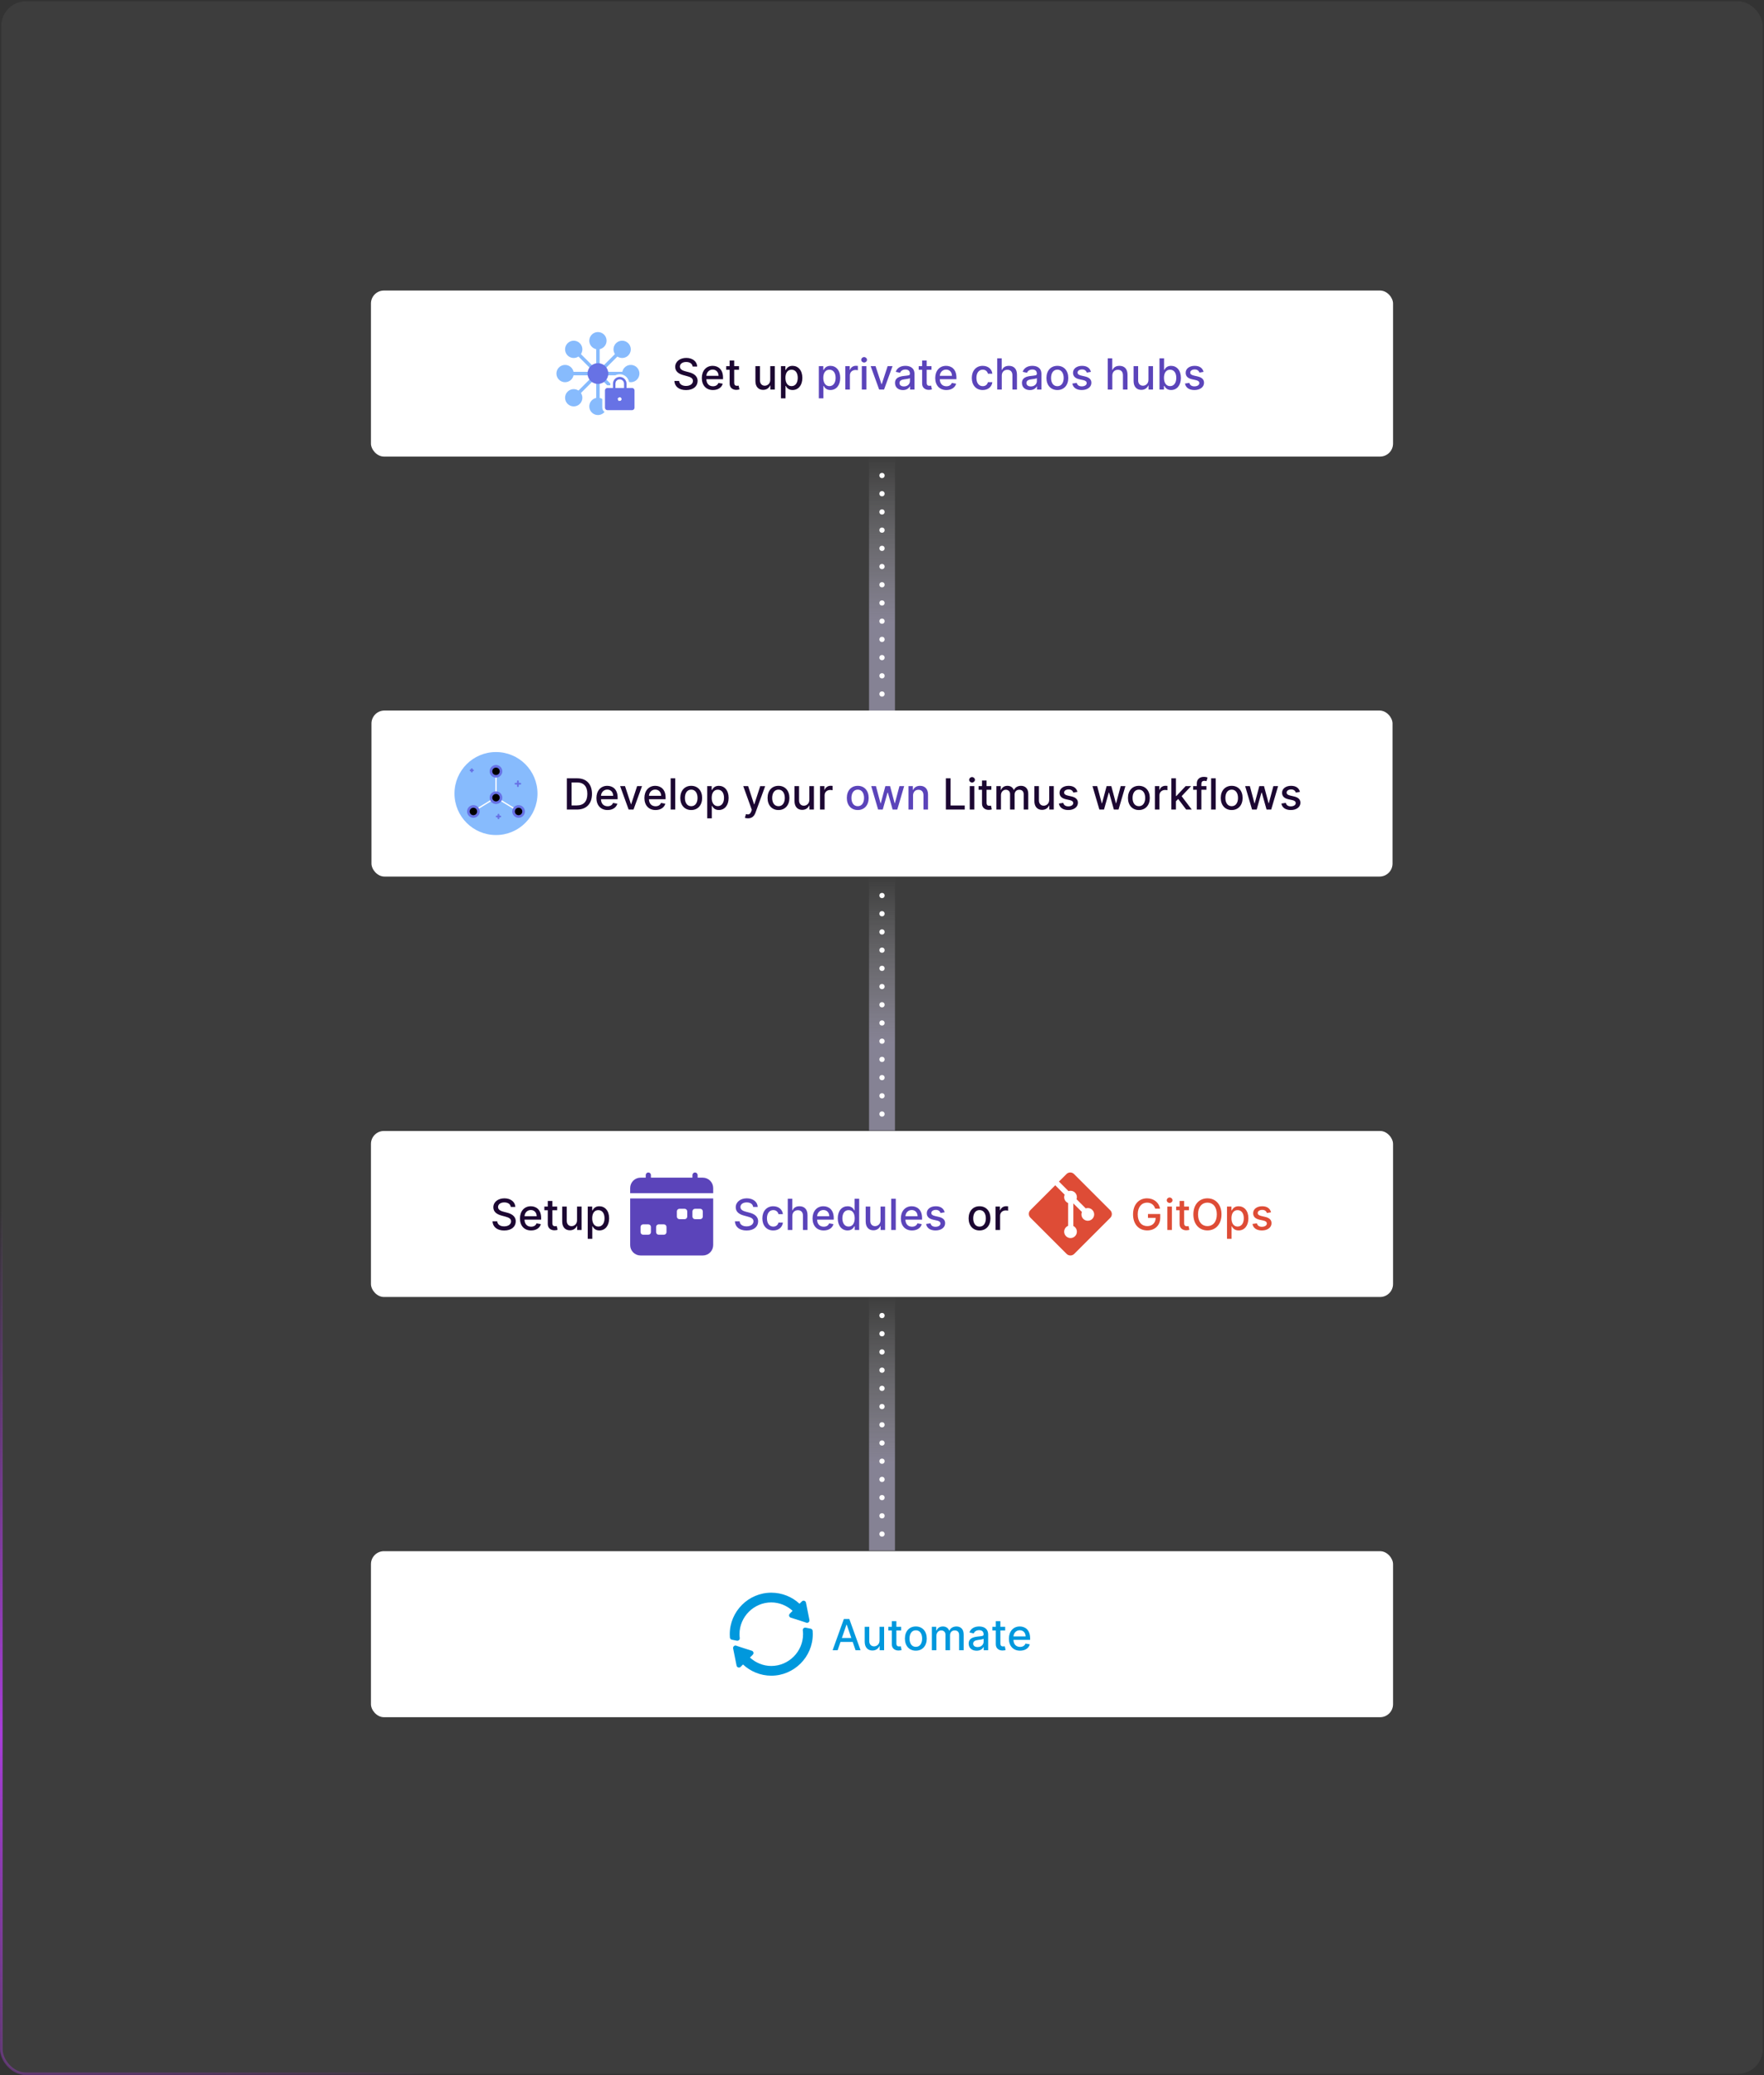 <svg width="680" height="800" viewBox="0 0 680 800" fill="none" xmlns="http://www.w3.org/2000/svg">
<rect x="0" y="0" width="680" height="800" fill="#333333" stroke="none"/>
<rect x="0.5" y="0.5" width="679" height="799" rx="9.5" fill="white" fill-opacity="0.05" stroke="url(#paint0_radial)"/>
<path d="M345 597.771L345 499.849L335 499.849L335 597.771L345 597.771Z" fill="url(#paint1_linear)" fill-opacity="0.5"/>
<circle cx="340" cy="507.164" r="1.01" fill="white"/>
<circle cx="340" cy="514.184" r="1.01" fill="white"/>
<circle cx="340" cy="521.204" r="1.01" fill="white"/>
<circle cx="340" cy="528.223" r="1.01" fill="white"/>
<circle cx="340" cy="535.243" r="1.01" fill="white"/>
<circle cx="340" cy="542.263" r="1.01" fill="white"/>
<circle cx="340" cy="549.282" r="1.01" fill="white"/>
<circle cx="340" cy="556.302" r="1.01" fill="white"/>
<circle cx="340" cy="563.322" r="1.01" fill="white"/>
<circle cx="340" cy="570.341" r="1.01" fill="white"/>
<circle cx="340" cy="577.361" r="1.01" fill="white"/>
<circle cx="340" cy="584.381" r="1.01" fill="white"/>
<circle cx="340" cy="591.401" r="1.01" fill="white"/>
<rect x="143" y="598.012" width="394" height="64" rx="5" fill="white"/>
<g clip-path="url(#clip0)">
<path d="M285.16 631.488C285.098 630.973 285.066 630.462 285.066 630.012C285.066 623.3 290.604 617.762 297.316 617.762C300.447 617.762 303.379 619.025 305.535 620.993L304.454 622.094C304.21 622.337 304.116 622.693 304.21 623.031C304.323 623.35 304.585 623.594 304.922 623.668C305.111 623.706 311.311 625.704 310.916 625.625C311.418 625.792 312.161 625.256 312.022 624.519C311.984 624.33 310.612 617.443 310.691 617.837C310.616 617.5 310.372 617.219 310.035 617.125C309.716 617.031 309.36 617.125 309.116 617.368L308.198 618.268C305.366 615.625 301.479 614.012 297.316 614.012C288.522 614.012 281.316 621.219 281.316 630.012V630.05C281.316 630.578 281.34 630.987 281.368 631.299C281.406 631.713 281.711 632.052 282.119 632.134L284.045 632.519C284.672 632.645 285.235 632.119 285.16 631.488Z" fill="#0098DD"/>
<path d="M312.52 627.889L310.588 627.495C309.96 627.367 309.393 627.894 309.47 628.528C309.537 629.075 309.567 629.607 309.567 630.012C309.567 636.725 304.029 642.262 297.317 642.262C294.186 642.262 291.254 641 289.098 639.012L290.179 637.931C290.423 637.687 290.517 637.331 290.423 636.993C290.31 636.675 290.048 636.431 289.71 636.356C289.522 636.318 283.322 634.32 283.717 634.4C283.398 634.344 283.079 634.437 282.873 634.662C282.648 634.868 282.554 635.206 282.61 635.506C282.648 635.695 284.021 642.519 283.942 642.125C284.017 642.462 284.261 642.743 284.598 642.837C284.989 642.935 285.316 642.816 285.517 642.593L286.417 641.693C289.248 644.337 293.136 646.012 297.317 646.012C306.11 646.012 313.317 638.806 313.317 630.012V629.956C313.317 629.54 313.302 629.132 313.267 628.727C313.231 628.313 312.927 627.972 312.52 627.889Z" fill="#0098DD"/>
</g>
<path d="M322.898 636.184L324.003 632.998H328.706L329.805 636.184H331.733L327.401 624.145H325.302L320.97 636.184H322.898ZM324.532 631.469L326.307 626.331H326.401L328.177 631.469H324.532ZM339.05 632.439C339.056 633.973 337.916 634.702 336.928 634.702C335.841 634.702 335.088 633.915 335.088 632.686V627.154H333.331V632.898C333.331 635.137 334.559 636.301 336.293 636.301C337.651 636.301 338.574 635.584 338.992 634.62H339.086V636.184H340.814V627.154H339.05V632.439ZM347.39 627.154H345.539V624.991H343.781V627.154H342.458V628.565H343.781V633.897C343.775 635.537 345.027 636.331 346.414 636.301C346.973 636.295 347.349 636.189 347.555 636.113L347.237 634.661C347.12 634.685 346.902 634.738 346.62 634.738C346.05 634.738 345.539 634.549 345.539 633.532V628.565H347.39V627.154ZM353.041 636.366C355.586 636.366 357.25 634.502 357.25 631.71C357.25 628.9 355.586 627.037 353.041 627.037C350.496 627.037 348.832 628.9 348.832 631.71C348.832 634.502 350.496 636.366 353.041 636.366ZM353.047 634.89C351.383 634.89 350.607 633.438 350.607 631.704C350.607 629.976 351.383 628.506 353.047 628.506C354.699 628.506 355.475 629.976 355.475 631.704C355.475 633.438 354.699 634.89 353.047 634.89ZM359.212 636.184H360.969V630.617C360.969 629.4 361.822 628.553 362.821 628.553C363.797 628.553 364.473 629.2 364.473 630.182V636.184H366.225V630.429C366.225 629.341 366.889 628.553 368.035 628.553C368.964 628.553 369.728 629.071 369.728 630.293V636.184H371.486V630.129C371.486 628.066 370.334 627.037 368.699 627.037C367.4 627.037 366.425 627.66 365.99 628.624H365.895C365.502 627.636 364.673 627.037 363.468 627.037C362.274 627.037 361.387 627.631 361.011 628.624H360.899V627.154H359.212V636.184ZM376.469 636.383C377.962 636.383 378.803 635.625 379.138 634.949H379.209V636.184H380.925V630.188C380.925 627.56 378.856 627.037 377.422 627.037C375.787 627.037 374.282 627.695 373.695 629.341L375.346 629.717C375.605 629.077 376.263 628.459 377.445 628.459C378.58 628.459 379.162 629.053 379.162 630.076V630.117C379.162 630.758 378.503 630.746 376.881 630.934C375.17 631.134 373.418 631.581 373.418 633.632C373.418 635.408 374.753 636.383 376.469 636.383ZM376.851 634.973C375.858 634.973 375.141 634.526 375.141 633.656C375.141 632.715 375.975 632.38 376.992 632.245C377.563 632.169 378.915 632.016 379.167 631.763V632.927C379.167 633.997 378.315 634.973 376.851 634.973ZM387.481 627.154H385.629V624.991H383.872V627.154H382.549V628.565H383.872V633.897C383.866 635.537 385.118 636.331 386.505 636.301C387.064 636.295 387.44 636.189 387.646 636.113L387.328 634.661C387.211 634.685 386.993 634.738 386.711 634.738C386.141 634.738 385.629 634.549 385.629 633.532V628.565H387.481V627.154ZM393.22 636.366C395.189 636.366 396.582 635.396 396.982 633.926L395.318 633.626C395.001 634.479 394.237 634.914 393.237 634.914C391.732 634.914 390.721 633.938 390.674 632.198H397.094V631.575C397.094 628.312 395.142 627.037 393.096 627.037C390.58 627.037 388.923 628.953 388.923 631.728C388.923 634.532 390.557 636.366 393.22 636.366ZM390.68 630.881C390.751 629.6 391.68 628.489 393.108 628.489C394.472 628.489 395.365 629.5 395.371 630.881H390.68Z" fill="#0098DD"/>
<rect x="143.197" y="273.927" width="393.607" height="64" rx="5" fill="white"/>
<path d="M207.197 305.927C207.197 314.763 200.033 321.927 191.197 321.927C182.36 321.927 175.197 314.763 175.197 305.927C175.197 297.09 182.36 289.927 191.197 289.927C200.033 289.927 207.197 297.09 207.197 305.927Z" fill="#87BBFD"/>
<path d="M181.86 296.522V297.458V296.522ZM181.86 296.522V297.458V296.522ZM182.328 296.99H181.392H182.328ZM192.153 314.068V315.471V314.068ZM192.855 314.77H191.451H192.855ZM199.64 301.201V303.072V301.201ZM200.576 302.137H198.704H200.576Z" fill="black"/>
<path fill-rule="evenodd" clip-rule="evenodd" d="M181.86 296.188C182.044 296.188 182.193 296.338 182.193 296.522V296.656H182.328C182.512 296.656 182.661 296.806 182.661 296.99C182.661 297.174 182.512 297.323 182.328 297.323H182.193V297.458C182.193 297.642 182.044 297.791 181.86 297.791C181.676 297.791 181.526 297.642 181.526 297.458V297.323H181.392C181.208 297.323 181.059 297.174 181.059 296.99C181.059 296.806 181.208 296.656 181.392 296.656H181.526V296.522C181.526 296.338 181.676 296.188 181.86 296.188ZM199.64 300.867C199.824 300.867 199.973 301.017 199.973 301.201V301.803H200.576C200.76 301.803 200.909 301.952 200.909 302.137C200.909 302.321 200.76 302.47 200.576 302.47H199.973V303.072C199.973 303.256 199.824 303.406 199.64 303.406C199.456 303.406 199.306 303.256 199.306 303.072V302.47H198.704C198.52 302.47 198.371 302.321 198.371 302.137C198.371 301.952 198.52 301.803 198.704 301.803H199.306V301.201C199.306 301.017 199.456 300.867 199.64 300.867ZM192.154 313.734C192.338 313.734 192.487 313.884 192.487 314.068V314.436H192.855C193.039 314.436 193.188 314.586 193.188 314.77C193.188 314.954 193.039 315.103 192.855 315.103H192.487V315.471C192.487 315.655 192.338 315.805 192.154 315.805C191.969 315.805 191.82 315.655 191.82 315.471V315.103H191.451C191.267 315.103 191.118 314.954 191.118 314.77C191.118 314.586 191.267 314.436 191.451 314.436H191.82V314.068C191.82 313.884 191.969 313.734 192.154 313.734Z" fill="#6772E5"/>
<path d="M198.259 311.756L192.841 308.448L198.259 311.756Z" fill="black"/>
<path fill-rule="evenodd" clip-rule="evenodd" d="M191.196 298.968C191.334 298.968 191.446 299.08 191.446 299.218V305.506C191.446 305.644 191.334 305.756 191.196 305.756C191.058 305.756 190.946 305.644 190.946 305.506V299.218C190.946 299.08 191.058 298.968 191.196 298.968ZM189.765 308.317C189.837 308.435 189.799 308.589 189.682 308.661L184.264 311.97C184.146 312.042 183.992 312.004 183.92 311.887C183.848 311.769 183.885 311.615 184.003 311.543L189.421 308.234C189.539 308.162 189.693 308.199 189.765 308.317ZM192.627 308.317C192.699 308.199 192.853 308.162 192.971 308.234L198.389 311.543C198.507 311.615 198.544 311.769 198.472 311.887C198.4 312.004 198.246 312.042 198.128 311.97L192.71 308.661C192.593 308.589 192.555 308.435 192.627 308.317Z" fill="white"/>
<path d="M191.195 309.449C191.708 309.449 192.2 309.246 192.563 308.883C192.926 308.52 193.13 308.028 193.13 307.514C193.13 307.001 192.926 306.509 192.563 306.146C192.2 305.783 191.708 305.579 191.195 305.579C190.682 305.579 190.189 305.783 189.827 306.146C189.464 306.509 189.26 307.001 189.26 307.514C189.26 308.028 189.464 308.52 189.827 308.883C190.189 309.246 190.682 309.449 191.195 309.449ZM199.902 314.771C200.415 314.771 200.908 314.567 201.27 314.204C201.633 313.841 201.837 313.349 201.837 312.836C201.837 312.322 201.633 311.83 201.27 311.467C200.908 311.104 200.415 310.901 199.902 310.901C199.389 310.901 198.897 311.104 198.534 311.467C198.171 311.83 197.967 312.322 197.967 312.836C197.967 313.349 198.171 313.841 198.534 314.204C198.897 314.567 199.389 314.771 199.902 314.771ZM182.487 314.771C183.001 314.771 183.493 314.567 183.856 314.204C184.219 313.841 184.422 313.349 184.422 312.836C184.422 312.322 184.219 311.83 183.856 311.467C183.493 311.104 183.001 310.901 182.487 310.901C181.974 310.901 181.482 311.104 181.119 311.467C180.756 311.83 180.552 312.322 180.552 312.836C180.552 313.349 180.756 313.841 181.119 314.204C181.482 314.567 181.974 314.771 182.487 314.771ZM191.195 299.291C191.708 299.291 192.2 299.087 192.563 298.724C192.926 298.361 193.13 297.869 193.13 297.356C193.13 296.843 192.926 296.351 192.563 295.988C192.2 295.625 191.708 295.421 191.195 295.421C190.682 295.421 190.189 295.625 189.827 295.988C189.464 296.351 189.26 296.843 189.26 297.356C189.26 297.869 189.464 298.361 189.827 298.724C190.189 299.087 190.682 299.291 191.195 299.291Z" fill="black"/>
<path fill-rule="evenodd" clip-rule="evenodd" d="M189.474 295.635C189.93 295.178 190.55 294.921 191.196 294.921C191.841 294.921 192.461 295.178 192.917 295.635C193.374 296.091 193.631 296.711 193.631 297.356C193.631 298.002 193.374 298.621 192.917 299.078C192.461 299.535 191.841 299.791 191.196 299.791C190.55 299.791 189.93 299.535 189.474 299.078C189.017 298.621 188.761 298.002 188.761 297.356C188.761 296.711 189.017 296.091 189.474 295.635ZM191.196 295.921C190.815 295.921 190.45 296.073 190.181 296.342C189.912 296.611 189.761 296.976 189.761 297.356C189.761 297.737 189.912 298.102 190.181 298.371C190.45 298.64 190.815 298.791 191.196 298.791C191.576 298.791 191.941 298.64 192.21 298.371C192.479 298.102 192.631 297.737 192.631 297.356C192.631 296.976 192.479 296.611 192.21 296.342C191.941 296.073 191.576 295.921 191.196 295.921ZM189.474 305.793C189.93 305.337 190.55 305.08 191.196 305.08C191.841 305.08 192.461 305.337 192.917 305.793C193.374 306.25 193.631 306.869 193.631 307.515C193.631 308.161 193.374 308.78 192.917 309.237C192.461 309.693 191.841 309.95 191.196 309.95C190.55 309.95 189.93 309.693 189.474 309.237C189.017 308.78 188.761 308.161 188.761 307.515C188.761 306.869 189.017 306.25 189.474 305.793ZM191.196 306.08C190.815 306.08 190.45 306.231 190.181 306.5C189.912 306.769 189.761 307.134 189.761 307.515C189.761 307.896 189.912 308.26 190.181 308.53C190.45 308.799 190.815 308.95 191.196 308.95C191.576 308.95 191.941 308.799 192.21 308.53C192.479 308.26 192.631 307.896 192.631 307.515C192.631 307.134 192.479 306.769 192.21 306.5C191.941 306.231 191.576 306.08 191.196 306.08ZM180.766 311.114C181.223 310.658 181.842 310.401 182.488 310.401C183.134 310.401 183.753 310.658 184.21 311.114C184.667 311.571 184.923 312.19 184.923 312.836C184.923 313.482 184.667 314.101 184.21 314.558C183.753 315.015 183.134 315.271 182.488 315.271C181.842 315.271 181.223 315.015 180.766 314.558C180.31 314.101 180.053 313.482 180.053 312.836C180.053 312.19 180.31 311.571 180.766 311.114ZM182.488 311.401C182.108 311.401 181.743 311.552 181.474 311.821C181.204 312.091 181.053 312.456 181.053 312.836C181.053 313.217 181.204 313.582 181.474 313.851C181.743 314.12 182.108 314.271 182.488 314.271C182.869 314.271 183.234 314.12 183.503 313.851C183.772 313.582 183.923 313.217 183.923 312.836C183.923 312.456 183.772 312.091 183.503 311.821C183.234 311.552 182.869 311.401 182.488 311.401ZM198.181 311.114C198.638 310.658 199.257 310.401 199.903 310.401C200.549 310.401 201.168 310.658 201.625 311.114C202.081 311.571 202.338 312.19 202.338 312.836C202.338 313.482 202.081 314.101 201.625 314.558C201.168 315.015 200.549 315.271 199.903 315.271C199.257 315.271 198.638 315.015 198.181 314.558C197.724 314.101 197.468 313.482 197.468 312.836C197.468 312.19 197.724 311.571 198.181 311.114ZM199.903 311.401C199.522 311.401 199.157 311.552 198.888 311.821C198.619 312.091 198.468 312.456 198.468 312.836C198.468 313.217 198.619 313.582 198.888 313.851C199.157 314.12 199.522 314.271 199.903 314.271C200.283 314.271 200.648 314.12 200.918 313.851C201.187 313.582 201.338 313.217 201.338 312.836C201.338 312.456 201.187 312.091 200.918 311.821C200.648 311.552 200.283 311.401 199.903 311.401Z" fill="#6772E5"/>
<path d="M222.414 312.098C226.082 312.098 228.204 309.823 228.204 306.061C228.204 302.316 226.082 300.059 222.538 300.059H218.517V312.098H222.414ZM220.333 310.511V301.646H222.426C225.06 301.646 226.417 303.222 226.417 306.061C226.417 308.912 225.06 310.511 222.314 310.511H220.333ZM234.214 312.28C236.183 312.28 237.576 311.31 237.976 309.841L236.312 309.541C235.995 310.393 235.231 310.828 234.231 310.828C232.726 310.828 231.715 309.853 231.668 308.113H238.088V307.489C238.088 304.227 236.136 302.951 234.09 302.951C231.574 302.951 229.917 304.868 229.917 307.642C229.917 310.446 231.551 312.28 234.214 312.28ZM231.674 306.796C231.745 305.514 232.674 304.403 234.102 304.403C235.466 304.403 236.359 305.414 236.365 306.796H231.674ZM247.487 303.069H245.6L243.319 310.017H243.225L240.939 303.069H239.052L242.332 312.098H244.213L247.487 303.069ZM252.707 312.28C254.676 312.28 256.07 311.31 256.469 309.841L254.806 309.541C254.488 310.393 253.724 310.828 252.725 310.828C251.22 310.828 250.209 309.853 250.162 308.113H256.581V307.489C256.581 304.227 254.629 302.951 252.584 302.951C250.068 302.951 248.41 304.868 248.41 307.642C248.41 310.446 250.044 312.28 252.707 312.28ZM250.168 306.796C250.238 305.514 251.167 304.403 252.595 304.403C253.959 304.403 254.853 305.414 254.859 306.796H250.168ZM260.289 300.059H258.531V312.098H260.289V300.059ZM266.457 312.28C269.002 312.28 270.666 310.417 270.666 307.625C270.666 304.815 269.002 302.951 266.457 302.951C263.911 302.951 262.248 304.815 262.248 307.625C262.248 310.417 263.911 312.28 266.457 312.28ZM266.463 310.805C264.799 310.805 264.023 309.353 264.023 307.619C264.023 305.891 264.799 304.421 266.463 304.421C268.114 304.421 268.89 305.891 268.89 307.619C268.89 309.353 268.114 310.805 266.463 310.805ZM272.627 315.484H274.385V310.693H274.491C274.808 311.269 275.455 312.274 277.101 312.274C279.288 312.274 280.875 310.523 280.875 307.601C280.875 304.674 279.264 302.951 277.083 302.951C275.408 302.951 274.802 303.974 274.491 304.533H274.344V303.069H272.627V315.484ZM274.35 307.584C274.35 305.697 275.173 304.444 276.707 304.444C278.3 304.444 279.1 305.791 279.1 307.584C279.1 309.394 278.277 310.776 276.707 310.776C275.196 310.776 274.35 309.482 274.35 307.584ZM288.336 315.484C289.788 315.484 290.705 314.726 291.228 313.303L294.961 303.087L293.062 303.069L290.776 310.076H290.681L288.395 303.069H286.514L289.817 312.216L289.6 312.815C289.153 314.015 288.524 314.114 287.56 313.85L287.137 315.29C287.348 315.384 287.807 315.484 288.336 315.484ZM300.097 312.28C302.643 312.28 304.306 310.417 304.306 307.625C304.306 304.815 302.643 302.951 300.097 302.951C297.552 302.951 295.888 304.815 295.888 307.625C295.888 310.417 297.552 312.28 300.097 312.28ZM300.103 310.805C298.44 310.805 297.664 309.353 297.664 307.619C297.664 305.891 298.44 304.421 300.103 304.421C301.755 304.421 302.531 305.891 302.531 307.619C302.531 309.353 301.755 310.805 300.103 310.805ZM311.988 308.354C311.994 309.888 310.853 310.617 309.866 310.617C308.778 310.617 308.026 309.829 308.026 308.601V303.069H306.268V308.812C306.268 311.052 307.497 312.216 309.231 312.216C310.589 312.216 311.512 311.499 311.929 310.534H312.023V312.098H313.751V303.069H311.988V308.354ZM316.113 312.098H317.871V306.584C317.871 305.403 318.782 304.55 320.028 304.55C320.392 304.55 320.804 304.615 320.945 304.656V302.975C320.769 302.951 320.422 302.934 320.198 302.934C319.14 302.934 318.235 303.533 317.906 304.503H317.812V303.069H316.113V312.098ZM364.621 312.098H371.893V310.534H366.438V300.059H364.621V312.098ZM373.824 312.098H375.582V303.069H373.824V312.098ZM374.712 301.676C375.317 301.676 375.823 301.205 375.823 300.629C375.823 300.053 375.317 299.577 374.712 299.577C374.1 299.577 373.601 300.053 373.601 300.629C373.601 301.205 374.1 301.676 374.712 301.676ZM382.161 303.069H380.309V300.906H378.552V303.069H377.229V304.48H378.552V309.811C378.546 311.452 379.798 312.245 381.185 312.216C381.744 312.21 382.12 312.104 382.326 312.028L382.008 310.576C381.891 310.599 381.673 310.652 381.391 310.652C380.821 310.652 380.309 310.464 380.309 309.447V304.48H382.161V303.069ZM384.105 312.098H385.863V306.531C385.863 305.314 386.715 304.468 387.715 304.468C388.69 304.468 389.367 305.115 389.367 306.096V312.098H391.118V306.343C391.118 305.256 391.783 304.468 392.929 304.468C393.858 304.468 394.622 304.985 394.622 306.208V312.098H396.379V306.043C396.379 303.98 395.227 302.951 393.593 302.951C392.294 302.951 391.318 303.574 390.883 304.539H390.789C390.395 303.551 389.566 302.951 388.361 302.951C387.168 302.951 386.28 303.545 385.904 304.539H385.792V303.069H384.105V312.098ZM404.455 308.354C404.461 309.888 403.32 310.617 402.333 310.617C401.245 310.617 400.493 309.829 400.493 308.601V303.069H398.735V308.812C398.735 311.052 399.964 312.216 401.698 312.216C403.056 312.216 403.979 311.499 404.396 310.534H404.49V312.098H406.218V303.069H404.455V308.354ZM415.346 305.273C414.982 303.868 413.882 302.951 411.931 302.951C409.891 302.951 408.445 304.027 408.445 305.626C408.445 306.908 409.221 307.76 410.914 308.136L412.442 308.471C413.312 308.665 413.718 309.053 413.718 309.617C413.718 310.317 412.971 310.864 411.819 310.864C410.767 310.864 410.091 310.411 409.879 309.523L408.18 309.782C408.474 311.381 409.803 312.28 411.831 312.28C414.012 312.28 415.522 311.122 415.522 309.488C415.522 308.213 414.711 307.425 413.053 307.043L411.619 306.714C410.626 306.478 410.197 306.143 410.202 305.532C410.197 304.838 410.949 304.345 411.948 304.345C413.042 304.345 413.547 304.95 413.753 305.555L415.346 305.273ZM423.793 312.098H425.58L427.414 305.579H427.55L429.384 312.098H431.177L433.828 303.069H432.011L430.254 309.67H430.165L428.402 303.069H426.586L424.81 309.7H424.722L422.953 303.069H421.136L423.793 312.098ZM439.024 312.28C441.57 312.28 443.233 310.417 443.233 307.625C443.233 304.815 441.57 302.951 439.024 302.951C436.479 302.951 434.815 304.815 434.815 307.625C434.815 310.417 436.479 312.28 439.024 312.28ZM439.03 310.805C437.367 310.805 436.591 309.353 436.591 307.619C436.591 305.891 437.367 304.421 439.03 304.421C440.682 304.421 441.458 305.891 441.458 307.619C441.458 309.353 440.682 310.805 439.03 310.805ZM445.195 312.098H446.953V306.584C446.953 305.403 447.864 304.55 449.11 304.55C449.475 304.55 449.886 304.615 450.027 304.656V302.975C449.851 302.951 449.504 302.934 449.281 302.934C448.222 302.934 447.317 303.533 446.988 304.503H446.894V303.069H445.195V312.098ZM451.548 312.098H453.306V308.894L454.182 308.019L457.25 312.098H459.408L455.504 306.943L459.161 303.069H457.056L453.459 306.89H453.306V300.059H451.548V312.098ZM465.06 303.069H463.114V302.258C463.114 301.458 463.443 301.023 464.301 301.023C464.666 301.023 464.924 301.106 465.089 301.158L465.501 299.736C465.254 299.642 464.742 299.495 464.031 299.495C462.602 299.495 461.35 300.33 461.35 302.023V303.069H459.957V304.48H461.35V312.098H463.114V304.48H465.06V303.069ZM468.631 300.059H466.873V312.098H468.631V300.059ZM474.799 312.28C477.344 312.28 479.008 310.417 479.008 307.625C479.008 304.815 477.344 302.951 474.799 302.951C472.253 302.951 470.59 304.815 470.59 307.625C470.59 310.417 472.253 312.28 474.799 312.28ZM474.805 310.805C473.141 310.805 472.365 309.353 472.365 307.619C472.365 305.891 473.141 304.421 474.805 304.421C476.456 304.421 477.232 305.891 477.232 307.619C477.232 309.353 476.456 310.805 474.805 310.805ZM482.652 312.098H484.439L486.273 305.579H486.408L488.243 312.098H490.035L492.687 303.069H490.87L489.113 309.67H489.024L487.261 303.069H485.444L483.669 309.7H483.581L481.812 303.069H479.995L482.652 312.098ZM501.121 305.273C500.756 303.868 499.657 302.951 497.705 302.951C495.665 302.951 494.219 304.027 494.219 305.626C494.219 306.908 494.995 307.76 496.688 308.136L498.217 308.471C499.087 308.665 499.492 309.053 499.492 309.617C499.492 310.317 498.746 310.864 497.594 310.864C496.541 310.864 495.865 310.411 495.654 309.523L493.955 309.782C494.249 311.381 495.577 312.28 497.605 312.28C499.786 312.28 501.297 311.122 501.297 309.488C501.297 308.213 500.486 307.425 498.828 307.043L497.394 306.714C496.4 306.478 495.971 306.143 495.977 305.532C495.971 304.838 496.724 304.345 497.723 304.345C498.816 304.345 499.322 304.95 499.528 305.555L501.121 305.273Z" fill="#1C0732"/>
<path d="M330.65 312.28C333.196 312.28 334.859 310.417 334.859 307.625C334.859 304.815 333.196 302.951 330.65 302.951C328.105 302.951 326.441 304.815 326.441 307.625C326.441 310.417 328.105 312.28 330.65 312.28ZM330.656 310.805C328.992 310.805 328.217 309.353 328.217 307.619C328.217 305.891 328.992 304.421 330.656 304.421C332.308 304.421 333.084 305.891 333.084 307.619C333.084 309.353 332.308 310.805 330.656 310.805ZM338.504 312.098H340.291L342.125 305.579H342.26L344.094 312.098H345.887L348.538 303.069H346.722L344.964 309.67H344.876L343.112 303.069H341.296L339.521 309.7H339.432L337.663 303.069H335.847L338.504 312.098ZM351.964 306.737C351.964 305.297 352.846 304.474 354.068 304.474C355.262 304.474 355.985 305.256 355.985 306.567V312.098H357.742V306.355C357.742 304.121 356.514 302.951 354.668 302.951C353.31 302.951 352.422 303.58 352.005 304.539H351.893V303.069H350.206V312.098H351.964V306.737Z" fill="#5B44BA"/>
<rect x="143" y="436.012" width="394" height="64" rx="5" fill="white"/>
<path d="M196.899 465.307H198.651C198.598 463.379 196.893 461.98 194.448 461.98C192.032 461.98 190.18 463.361 190.18 465.437C190.18 467.112 191.379 468.094 193.313 468.617L194.736 469.005C196.023 469.346 197.016 469.769 197.016 470.839C197.016 472.014 195.894 472.79 194.348 472.79C192.949 472.79 191.785 472.167 191.679 470.856H189.857C189.974 473.037 191.661 474.383 194.359 474.383C197.187 474.383 198.815 472.896 198.815 470.856C198.815 468.687 196.881 467.847 195.353 467.47L194.177 467.165C193.237 466.924 191.985 466.483 191.99 465.331C191.99 464.308 192.925 463.55 194.406 463.55C195.788 463.55 196.77 464.196 196.899 465.307ZM204.736 474.366C206.706 474.366 208.099 473.396 208.498 471.926L206.835 471.626C206.517 472.479 205.753 472.914 204.754 472.914C203.249 472.914 202.238 471.938 202.191 470.198H208.61V469.575C208.61 466.312 206.659 465.037 204.613 465.037C202.097 465.037 200.439 466.953 200.439 469.728C200.439 472.532 202.073 474.366 204.736 474.366ZM202.197 468.881C202.267 467.6 203.196 466.489 204.625 466.489C205.988 466.489 206.882 467.5 206.888 468.881H202.197ZM214.775 465.154H212.923V462.991H211.166V465.154H209.843V466.565H211.166V471.897C211.16 473.537 212.412 474.331 213.799 474.301C214.358 474.295 214.734 474.189 214.94 474.113L214.622 472.661C214.505 472.685 214.287 472.738 214.005 472.738C213.435 472.738 212.923 472.549 212.923 471.532V466.565H214.775V465.154ZM222.439 470.439C222.445 471.973 221.305 472.702 220.317 472.702C219.229 472.702 218.477 471.915 218.477 470.686V465.154H216.719V470.898C216.719 473.137 217.948 474.301 219.682 474.301C221.04 474.301 221.963 473.584 222.38 472.62H222.474V474.184H224.203V465.154H222.439V470.439ZM226.564 477.57H228.322V472.779H228.428C228.745 473.355 229.392 474.36 231.038 474.36C233.224 474.36 234.812 472.608 234.812 469.687C234.812 466.759 233.201 465.037 231.02 465.037C229.345 465.037 228.739 466.06 228.428 466.618H228.281V465.154H226.564V477.57ZM228.287 469.669C228.287 467.782 229.11 466.53 230.644 466.53C232.237 466.53 233.036 467.876 233.036 469.669C233.036 471.48 232.213 472.861 230.644 472.861C229.133 472.861 228.287 471.568 228.287 469.669Z" fill="#1C0732"/>
<g clip-path="url(#clip1)">
<path d="M250.922 453.012C250.922 452.747 250.817 452.493 250.629 452.305C250.441 452.118 250.187 452.012 249.922 452.012C249.657 452.012 249.402 452.118 249.215 452.305C249.027 452.493 248.922 452.747 248.922 453.012V454.012H246.922C245.861 454.012 244.844 454.434 244.093 455.184C243.343 455.934 242.922 456.951 242.922 458.012V460.012H274.922V458.012C274.922 456.951 274.5 455.934 273.75 455.184C273 454.434 271.983 454.012 270.922 454.012H268.922V453.012C268.922 452.747 268.817 452.493 268.629 452.305C268.441 452.118 268.187 452.012 267.922 452.012C267.657 452.012 267.402 452.118 267.215 452.305C267.027 452.493 266.922 452.747 266.922 453.012V454.012H250.922V453.012ZM274.922 480.012V462.012H242.922V480.012C242.922 481.073 243.343 482.09 244.093 482.841C244.844 483.591 245.861 484.012 246.922 484.012H270.922C271.983 484.012 273 483.591 273.75 482.841C274.5 482.09 274.922 481.073 274.922 480.012ZM261.922 466.012H263.922C264.187 466.012 264.441 466.118 264.629 466.305C264.817 466.493 264.922 466.747 264.922 467.012V469.012C264.922 469.277 264.817 469.532 264.629 469.719C264.441 469.907 264.187 470.012 263.922 470.012H261.922C261.657 470.012 261.402 469.907 261.215 469.719C261.027 469.532 260.922 469.277 260.922 469.012V467.012C260.922 466.747 261.027 466.493 261.215 466.305C261.402 466.118 261.657 466.012 261.922 466.012ZM267.922 466.012H269.922C270.187 466.012 270.441 466.118 270.629 466.305C270.817 466.493 270.922 466.747 270.922 467.012V469.012C270.922 469.277 270.817 469.532 270.629 469.719C270.441 469.907 270.187 470.012 269.922 470.012H267.922C267.657 470.012 267.402 469.907 267.215 469.719C267.027 469.532 266.922 469.277 266.922 469.012V467.012C266.922 466.747 267.027 466.493 267.215 466.305C267.402 466.118 267.657 466.012 267.922 466.012ZM246.922 473.012C246.922 472.747 247.027 472.493 247.215 472.305C247.402 472.118 247.657 472.012 247.922 472.012H249.922C250.187 472.012 250.441 472.118 250.629 472.305C250.817 472.493 250.922 472.747 250.922 473.012V475.012C250.922 475.277 250.817 475.532 250.629 475.719C250.441 475.907 250.187 476.012 249.922 476.012H247.922C247.657 476.012 247.402 475.907 247.215 475.719C247.027 475.532 246.922 475.277 246.922 475.012V473.012ZM253.922 472.012H255.922C256.187 472.012 256.441 472.118 256.629 472.305C256.817 472.493 256.922 472.747 256.922 473.012V475.012C256.922 475.277 256.817 475.532 256.629 475.719C256.441 475.907 256.187 476.012 255.922 476.012H253.922C253.657 476.012 253.402 475.907 253.215 475.719C253.027 475.532 252.922 475.277 252.922 475.012V473.012C252.922 472.747 253.027 472.493 253.215 472.305C253.402 472.118 253.657 472.012 253.922 472.012Z" fill="#5B44BA"/>
</g>
<path d="M290.337 465.307H292.088C292.035 463.379 290.331 461.98 287.885 461.98C285.469 461.98 283.618 463.361 283.618 465.437C283.618 467.112 284.817 468.094 286.751 468.617L288.173 469.005C289.461 469.346 290.454 469.769 290.454 470.839C290.454 472.014 289.331 472.79 287.785 472.79C286.386 472.79 285.222 472.167 285.117 470.856H283.294C283.412 473.037 285.099 474.383 287.797 474.383C290.625 474.383 292.253 472.896 292.253 470.856C292.253 468.687 290.319 467.847 288.791 467.47L287.615 467.165C286.674 466.924 285.422 466.483 285.428 465.331C285.428 464.308 286.363 463.55 287.844 463.55C289.226 463.55 290.207 464.196 290.337 465.307ZM298.086 474.366C300.22 474.366 301.601 473.084 301.795 471.327H300.084C299.861 472.303 299.103 472.879 298.098 472.879C296.61 472.879 295.652 471.638 295.652 469.669C295.652 467.735 296.628 466.518 298.098 466.518C299.214 466.518 299.896 467.224 300.084 468.07H301.795C301.607 466.248 300.12 465.037 298.068 465.037C295.523 465.037 293.877 466.953 293.877 469.71C293.877 472.432 295.464 474.366 298.086 474.366ZM305.432 468.822C305.432 467.382 306.343 466.559 307.596 466.559C308.807 466.559 309.53 467.329 309.53 468.652V474.184H311.287V468.44C311.287 466.189 310.053 465.037 308.195 465.037C306.79 465.037 305.944 465.648 305.521 466.624H305.409V462.145H303.675V474.184H305.432V468.822ZM317.524 474.366C319.493 474.366 320.887 473.396 321.286 471.926L319.623 471.626C319.305 472.479 318.541 472.914 317.542 472.914C316.037 472.914 315.026 471.938 314.979 470.198H321.398V469.575C321.398 466.312 319.446 465.037 317.401 465.037C314.885 465.037 313.227 466.953 313.227 469.728C313.227 472.532 314.861 474.366 317.524 474.366ZM314.985 468.881C315.055 467.6 315.984 466.489 317.413 466.489C318.776 466.489 319.67 467.5 319.676 468.881H314.985ZM326.728 474.36C328.374 474.36 329.021 473.355 329.338 472.779H329.485V474.184H331.202V462.145H329.444V466.618H329.338C329.021 466.06 328.421 465.037 326.74 465.037C324.559 465.037 322.954 466.759 322.954 469.687C322.954 472.608 324.536 474.36 326.728 474.36ZM327.116 472.861C325.547 472.861 324.73 471.48 324.73 469.669C324.73 467.876 325.529 466.53 327.116 466.53C328.651 466.53 329.473 467.782 329.473 469.669C329.473 471.568 328.633 472.861 327.116 472.861ZM339.43 470.439C339.436 471.973 338.295 472.702 337.308 472.702C336.22 472.702 335.468 471.915 335.468 470.686V465.154H333.71V470.898C333.71 473.137 334.939 474.301 336.673 474.301C338.031 474.301 338.954 473.584 339.371 472.62H339.465V474.184H341.194V465.154H339.43V470.439ZM345.313 462.145H343.555V474.184H345.313V462.145ZM351.569 474.366C353.538 474.366 354.931 473.396 355.331 471.926L353.667 471.626C353.35 472.479 352.586 472.914 351.587 472.914C350.082 472.914 349.071 471.938 349.024 470.198H355.443V469.575C355.443 466.312 353.491 465.037 351.445 465.037C348.93 465.037 347.272 466.953 347.272 469.728C347.272 472.532 348.906 474.366 351.569 474.366ZM349.029 468.881C349.1 467.6 350.029 466.489 351.457 466.489C352.821 466.489 353.715 467.5 353.72 468.881H349.029ZM364.159 467.359C363.795 465.954 362.695 465.037 360.744 465.037C358.704 465.037 357.258 466.113 357.258 467.711C357.258 468.993 358.034 469.845 359.727 470.222L361.255 470.557C362.125 470.751 362.531 471.139 362.531 471.703C362.531 472.402 361.784 472.949 360.632 472.949C359.58 472.949 358.904 472.496 358.692 471.609L356.993 471.868C357.287 473.466 358.616 474.366 360.644 474.366C362.825 474.366 364.335 473.208 364.335 471.574C364.335 470.298 363.524 469.51 361.866 469.128L360.432 468.799C359.439 468.564 359.009 468.229 359.015 467.617C359.009 466.924 359.762 466.43 360.761 466.43C361.855 466.43 362.36 467.035 362.566 467.641L364.159 467.359Z" fill="#5B44BA"/>
<path d="M377.597 474.366C380.143 474.366 381.806 472.502 381.806 469.71C381.806 466.9 380.143 465.037 377.597 465.037C375.052 465.037 373.388 466.9 373.388 469.71C373.388 472.502 375.052 474.366 377.597 474.366ZM377.603 472.89C375.939 472.89 375.164 471.438 375.164 469.704C375.164 467.976 375.939 466.506 377.603 466.506C379.255 466.506 380.031 467.976 380.031 469.704C380.031 471.438 379.255 472.89 377.603 472.89ZM383.768 474.184H385.526V468.67C385.526 467.488 386.437 466.636 387.683 466.636C388.047 466.636 388.459 466.7 388.6 466.742V465.06C388.424 465.037 388.077 465.019 387.854 465.019C386.795 465.019 385.89 465.619 385.561 466.589H385.467V465.154H383.768V474.184Z" fill="#1C0732"/>
<g clip-path="url(#clip2)">
<path d="M427.997 466.587L414.026 452.616C413.221 451.812 411.916 451.812 411.111 452.616L408.21 455.517L411.89 459.198C412.746 458.909 413.726 459.103 414.408 459.784C415.093 460.471 415.286 461.46 414.99 462.318L418.537 465.865C419.395 465.569 420.385 465.76 421.07 466.447C422.028 467.404 422.028 468.956 421.07 469.914C420.112 470.873 418.56 470.873 417.602 469.914C416.881 469.193 416.703 468.135 417.068 467.247L413.76 463.94L413.76 472.644C413.999 472.763 414.218 472.919 414.408 473.108C415.366 474.065 415.366 475.617 414.408 476.576C413.45 477.534 411.897 477.534 410.941 476.576C409.983 475.617 409.983 474.066 410.941 473.108C411.17 472.878 411.443 472.696 411.743 472.573V463.787C411.443 463.664 411.17 463.482 410.941 463.252C410.215 462.527 410.04 461.462 410.412 460.571L406.784 456.943L397.204 466.522C396.399 467.328 396.399 468.633 397.204 469.438L411.176 483.409C411.98 484.213 413.285 484.213 414.091 483.409L427.997 469.502C428.802 468.697 428.802 467.392 427.997 466.587" fill="#DE4C36"/>
</g>
<path d="M445.313 465.948H447.176C446.771 463.602 444.766 461.98 442.168 461.98C439.052 461.98 436.777 464.326 436.777 468.17C436.777 471.979 438.988 474.348 442.25 474.348C445.172 474.348 447.259 472.432 447.259 469.393V468.023H442.527V469.522H445.501C445.46 471.462 444.178 472.69 442.25 472.69C440.128 472.69 438.582 471.086 438.582 468.158C438.582 465.243 440.14 463.638 442.18 463.638C443.779 463.638 444.86 464.52 445.313 465.948ZM449.989 474.184H451.747V465.154H449.989V474.184ZM450.877 463.761C451.482 463.761 451.988 463.291 451.988 462.715C451.988 462.139 451.482 461.663 450.877 461.663C450.265 461.663 449.766 462.139 449.766 462.715C449.766 463.291 450.265 463.761 450.877 463.761ZM458.326 465.154H456.474V462.991H454.717V465.154H453.394V466.565H454.717V471.897C454.711 473.537 455.963 474.331 457.35 474.301C457.909 474.295 458.285 474.189 458.491 474.113L458.173 472.661C458.056 472.685 457.838 472.738 457.556 472.738C456.986 472.738 456.474 472.549 456.474 471.532V466.565H458.326V465.154ZM470.869 468.164C470.869 464.314 468.565 461.98 465.449 461.98C462.322 461.98 460.024 464.314 460.024 468.164C460.024 472.009 462.322 474.348 465.449 474.348C468.565 474.348 470.869 472.014 470.869 468.164ZM469.07 468.164C469.07 471.097 467.518 472.69 465.449 472.69C463.374 472.69 461.828 471.097 461.828 468.164C461.828 465.231 463.374 463.638 465.449 463.638C467.518 463.638 469.07 465.231 469.07 468.164ZM472.993 477.57H474.75V472.779H474.856C475.174 473.355 475.82 474.36 477.466 474.36C479.653 474.36 481.24 472.608 481.24 469.687C481.24 466.759 479.629 465.037 477.449 465.037C475.773 465.037 475.168 466.06 474.856 466.618H474.709V465.154H472.993V477.57ZM474.715 469.669C474.715 467.782 475.538 466.53 477.072 466.53C478.665 466.53 479.465 467.876 479.465 469.669C479.465 471.48 478.642 472.861 477.072 472.861C475.562 472.861 474.715 471.568 474.715 469.669ZM489.975 467.359C489.611 465.954 488.512 465.037 486.56 465.037C484.52 465.037 483.074 466.113 483.074 467.711C483.074 468.993 483.85 469.845 485.543 470.222L487.072 470.557C487.942 470.751 488.347 471.139 488.347 471.703C488.347 472.402 487.601 472.949 486.448 472.949C485.396 472.949 484.72 472.496 484.509 471.609L482.81 471.868C483.104 473.466 484.432 474.366 486.46 474.366C488.641 474.366 490.152 473.208 490.152 471.574C490.152 470.298 489.341 469.51 487.683 469.128L486.249 468.799C485.255 468.564 484.826 468.229 484.832 467.617C484.826 466.924 485.578 466.43 486.578 466.43C487.671 466.43 488.177 467.035 488.382 467.641L489.975 467.359Z" fill="#DE4C36"/>
<path d="M345 273.927L345 176.005L335 176.005L335 273.927L345 273.927Z" fill="url(#paint2_linear)" fill-opacity="0.5"/>
<rect x="143" y="112.012" width="394" height="64" rx="5" fill="white"/>
<path d="M231.161 134.613V142.403L237.046 136.518C236.591 135.829 236.408 134.995 236.532 134.178C236.656 133.362 237.079 132.62 237.719 132.098C238.359 131.575 239.17 131.309 239.995 131.351C240.82 131.392 241.6 131.739 242.184 132.323C242.768 132.907 243.115 133.687 243.156 134.512C243.198 135.337 242.932 136.148 242.409 136.788C241.887 137.428 241.145 137.851 240.329 137.975C239.512 138.099 238.678 137.916 237.989 137.461L232.104 143.346H239.894C240.06 142.536 240.519 141.817 241.185 141.328C241.85 140.838 242.674 140.613 243.495 140.696C244.317 140.779 245.079 141.164 245.633 141.777C246.187 142.39 246.494 143.186 246.494 144.013C246.494 144.839 246.187 145.635 245.633 146.248C245.079 146.861 244.317 147.246 243.495 147.329C242.674 147.412 241.85 147.187 241.185 146.697C240.519 146.208 240.06 145.489 239.894 144.679H232.104L237.989 150.565C238.678 150.109 239.512 149.926 240.329 150.05C241.145 150.174 241.887 150.597 242.409 151.237C242.932 151.877 243.198 152.688 243.156 153.513C243.115 154.338 242.768 155.118 242.184 155.702C241.6 156.286 240.82 156.633 239.995 156.674C239.17 156.716 238.359 156.45 237.719 155.927C237.079 155.405 236.656 154.663 236.532 153.847C236.408 153.03 236.591 152.196 237.046 151.507L231.161 145.622V153.413C231.97 153.578 232.69 154.038 233.179 154.703C233.669 155.368 233.894 156.192 233.811 157.014C233.728 157.835 233.343 158.597 232.73 159.151C232.117 159.705 231.32 160.012 230.494 160.012C229.668 160.012 228.872 159.705 228.259 159.151C227.646 158.597 227.261 157.835 227.178 157.014C227.095 156.192 227.32 155.368 227.81 154.703C228.299 154.038 229.018 153.578 229.828 153.413V145.622L223.942 151.507C224.398 152.196 224.581 153.03 224.457 153.847C224.333 154.663 223.91 155.405 223.27 155.927C222.63 156.45 221.819 156.716 220.994 156.674C220.169 156.633 219.389 156.286 218.805 155.702C218.221 155.118 217.874 154.338 217.833 153.513C217.791 152.688 218.057 151.877 218.58 151.237C219.102 150.597 219.844 150.174 220.66 150.05C221.477 149.926 222.311 150.109 223 150.565L228.885 144.679H221.094C220.929 145.489 220.469 146.208 219.804 146.697C219.139 147.187 218.315 147.412 217.493 147.329C216.672 147.246 215.91 146.861 215.356 146.248C214.802 145.635 214.495 144.839 214.495 144.013C214.495 143.186 214.802 142.39 215.356 141.777C215.91 141.164 216.672 140.779 217.493 140.696C218.315 140.613 219.139 140.838 219.804 141.328C220.469 141.817 220.929 142.536 221.094 143.346H228.885L223 137.461C222.311 137.916 221.477 138.099 220.66 137.975C219.844 137.851 219.102 137.428 218.58 136.788C218.057 136.148 217.791 135.337 217.833 134.512C217.874 133.687 218.221 132.907 218.805 132.323C219.389 131.739 220.169 131.392 220.994 131.351C221.819 131.309 222.63 131.575 223.27 132.098C223.91 132.62 224.333 133.362 224.457 134.178C224.581 134.995 224.398 135.829 223.942 136.518L229.828 142.403V134.613C229.018 134.447 228.299 133.987 227.81 133.322C227.32 132.657 227.095 131.833 227.178 131.011C227.261 130.19 227.646 129.428 228.259 128.874C228.872 128.32 229.668 128.013 230.494 128.013C231.32 128.013 232.117 128.32 232.73 128.874C233.343 129.428 233.728 130.19 233.811 131.011C233.894 131.833 233.669 132.657 233.179 133.322C232.69 133.987 231.97 134.447 231.161 134.613Z" fill="#87BBFD"/>
<path d="M230.494 148.012C232.703 148.012 234.494 146.221 234.494 144.012C234.494 141.803 232.703 140.012 230.494 140.012C228.285 140.012 226.494 141.803 226.494 144.012C226.494 146.221 228.285 148.012 230.494 148.012Z" fill="#6772E5"/>
<path d="M243.649 149.059H243.648H242.031V147.916C242.031 147.087 241.701 146.291 241.115 145.705C240.529 145.119 239.733 144.789 238.904 144.789C238.075 144.789 237.28 145.119 236.694 145.705C236.107 146.291 235.778 147.087 235.778 147.916V149.059L234.16 149.059L234.16 149.059C233.771 149.059 233.399 149.214 233.124 149.488C232.849 149.763 232.695 150.136 232.694 150.524V150.525L232.694 157.166L232.694 157.167C232.695 157.555 232.849 157.928 233.124 158.202C233.399 158.477 233.771 158.632 234.16 158.632H234.16H243.648H243.649C244.037 158.632 244.41 158.477 244.684 158.202C244.959 157.928 245.114 157.555 245.114 157.167V157.166V150.525V150.524C245.114 150.136 244.959 149.763 244.684 149.488C244.41 149.214 244.037 149.059 243.649 149.059ZM238.724 153.92L238.246 154.118L238.724 153.92C238.71 153.884 238.706 153.845 238.713 153.808C238.721 153.77 238.739 153.735 238.767 153.708C238.794 153.681 238.828 153.662 238.866 153.655C238.904 153.647 238.943 153.651 238.978 153.666C239.014 153.681 239.044 153.706 239.065 153.738C239.087 153.769 239.098 153.807 239.098 153.845C239.098 153.871 239.093 153.896 239.083 153.92C239.074 153.943 239.059 153.965 239.041 153.983C239.023 154.001 239.002 154.015 238.978 154.025C238.955 154.035 238.929 154.04 238.904 154.04C238.865 154.04 238.828 154.028 238.796 154.007C238.764 153.986 238.739 153.955 238.724 153.92ZM240.047 149.059H237.761V147.916C237.761 147.613 237.882 147.322 238.096 147.107L237.73 146.742L238.096 147.107C238.31 146.893 238.601 146.773 238.904 146.773C239.207 146.773 239.498 146.893 239.712 147.107C239.927 147.322 240.047 147.613 240.047 147.916V149.059Z" fill="#6772E5" stroke="white" stroke-width="1.035"/>
<path d="M267.003 141.307H268.755C268.702 139.379 266.997 137.98 264.552 137.98C262.136 137.98 260.284 139.361 260.284 141.437C260.284 143.112 261.483 144.094 263.417 144.617L264.84 145.005C266.127 145.346 267.12 145.769 267.12 146.839C267.12 148.014 265.998 148.79 264.452 148.79C263.053 148.79 261.889 148.167 261.783 146.856H259.961C260.078 149.037 261.765 150.383 264.463 150.383C267.291 150.383 268.919 148.896 268.919 146.856C268.919 144.687 266.985 143.847 265.457 143.47L264.281 143.165C263.341 142.924 262.089 142.483 262.094 141.331C262.094 140.308 263.029 139.55 264.51 139.55C265.892 139.55 266.874 140.196 267.003 141.307ZM274.84 150.366C276.81 150.366 278.203 149.396 278.602 147.926L276.939 147.626C276.621 148.479 275.857 148.914 274.858 148.914C273.353 148.914 272.342 147.938 272.295 146.198H278.714V145.575C278.714 142.312 276.762 141.037 274.717 141.037C272.201 141.037 270.543 142.953 270.543 145.728C270.543 148.532 272.177 150.366 274.84 150.366ZM272.301 144.881C272.371 143.6 273.3 142.489 274.729 142.489C276.092 142.489 276.986 143.5 276.992 144.881H272.301ZM284.879 141.154H283.027V138.991H281.27V141.154H279.947V142.565H281.27V147.897C281.264 149.537 282.516 150.331 283.903 150.301C284.462 150.295 284.838 150.189 285.044 150.113L284.726 148.661C284.609 148.685 284.391 148.738 284.109 148.738C283.539 148.738 283.027 148.549 283.027 147.532V142.565H284.879V141.154ZM296.924 146.439C296.93 147.973 295.789 148.702 294.802 148.702C293.714 148.702 292.962 147.915 292.962 146.686V141.154H291.204V146.898C291.204 149.137 292.433 150.301 294.167 150.301C295.525 150.301 296.448 149.584 296.865 148.62H296.959V150.184H298.687V141.154H296.924V146.439ZM301.049 153.57H302.807V148.779H302.913C303.23 149.355 303.877 150.36 305.523 150.36C307.709 150.36 309.296 148.608 309.296 145.687C309.296 142.759 307.686 141.037 305.505 141.037C303.83 141.037 303.224 142.06 302.913 142.618H302.766V141.154H301.049V153.57ZM302.771 145.669C302.771 143.782 303.594 142.53 305.129 142.53C306.722 142.53 307.521 143.876 307.521 145.669C307.521 147.48 306.698 148.861 305.129 148.861C303.618 148.861 302.771 147.568 302.771 145.669Z" fill="#1C0732"/>
<path d="M315.647 153.57H317.404V148.779H317.51C317.827 149.355 318.474 150.36 320.12 150.36C322.307 150.36 323.894 148.608 323.894 145.687C323.894 142.759 322.283 141.037 320.102 141.037C318.427 141.037 317.822 142.06 317.51 142.618H317.363V141.154H315.647V153.57ZM317.369 145.669C317.369 143.782 318.192 142.53 319.726 142.53C321.319 142.53 322.119 143.876 322.119 145.669C322.119 147.48 321.296 148.861 319.726 148.861C318.215 148.861 317.369 147.568 317.369 145.669ZM325.863 150.184H327.621V144.67C327.621 143.488 328.532 142.636 329.778 142.636C330.143 142.636 330.554 142.7 330.695 142.742V141.06C330.519 141.037 330.172 141.019 329.949 141.019C328.891 141.019 327.985 141.619 327.656 142.589H327.562V141.154H325.863V150.184ZM332.216 150.184H333.974V141.154H332.216V150.184ZM333.104 139.761C333.709 139.761 334.215 139.291 334.215 138.715C334.215 138.139 333.709 137.663 333.104 137.663C332.493 137.663 331.993 138.139 331.993 138.715C331.993 139.291 332.493 139.761 333.104 139.761ZM344.063 141.154H342.176L339.895 148.103H339.801L337.514 141.154H335.627L338.907 150.184H340.788L344.063 141.154ZM348.067 150.383C349.561 150.383 350.401 149.625 350.736 148.949H350.807V150.184H352.523V144.188C352.523 141.56 350.454 141.037 349.02 141.037C347.386 141.037 345.881 141.695 345.293 143.341L346.945 143.717C347.203 143.077 347.862 142.459 349.043 142.459C350.178 142.459 350.76 143.053 350.76 144.076V144.117C350.76 144.758 350.101 144.746 348.479 144.934C346.768 145.134 345.017 145.581 345.017 147.632C345.017 149.408 346.351 150.383 348.067 150.383ZM348.45 148.973C347.456 148.973 346.739 148.526 346.739 147.656C346.739 146.715 347.574 146.38 348.591 146.245C349.161 146.169 350.513 146.016 350.766 145.763V146.927C350.766 147.997 349.913 148.973 348.45 148.973ZM359.079 141.154H357.227V138.991H355.47V141.154H354.147V142.565H355.47V147.897C355.464 149.537 356.716 150.331 358.103 150.301C358.662 150.295 359.038 150.189 359.244 150.113L358.926 148.661C358.809 148.685 358.591 148.738 358.309 148.738C357.739 148.738 357.227 148.549 357.227 147.532V142.565H359.079V141.154ZM364.818 150.366C366.787 150.366 368.18 149.396 368.58 147.926L366.916 147.626C366.599 148.479 365.835 148.914 364.836 148.914C363.331 148.914 362.32 147.938 362.273 146.198H368.692V145.575C368.692 142.312 366.74 141.037 364.694 141.037C362.178 141.037 360.521 142.953 360.521 145.728C360.521 148.532 362.155 150.366 364.818 150.366ZM362.278 144.881C362.349 143.6 363.278 142.489 364.706 142.489C366.07 142.489 366.964 143.5 366.969 144.881H362.278ZM378.826 150.366C380.96 150.366 382.341 149.084 382.535 147.327H380.825C380.601 148.303 379.843 148.879 378.838 148.879C377.351 148.879 376.392 147.638 376.392 145.669C376.392 143.735 377.368 142.518 378.838 142.518C379.955 142.518 380.637 143.224 380.825 144.07H382.535C382.347 142.248 380.86 141.037 378.808 141.037C376.263 141.037 374.617 142.953 374.617 145.71C374.617 148.432 376.204 150.366 378.826 150.366ZM386.173 144.822C386.173 143.382 387.084 142.559 388.336 142.559C389.547 142.559 390.27 143.329 390.27 144.652V150.184H392.028V144.44C392.028 142.189 390.793 141.037 388.935 141.037C387.531 141.037 386.684 141.648 386.261 142.624H386.149V138.145H384.415V150.184H386.173V144.822ZM397.001 150.383C398.494 150.383 399.334 149.625 399.669 148.949H399.74V150.184H401.456V144.188C401.456 141.56 399.387 141.037 397.953 141.037C396.319 141.037 394.814 141.695 394.226 143.341L395.878 143.717C396.137 143.077 396.795 142.459 397.976 142.459C399.111 142.459 399.693 143.053 399.693 144.076V144.117C399.693 144.758 399.035 144.746 397.412 144.934C395.702 145.134 393.95 145.581 393.95 147.632C393.95 149.408 395.284 150.383 397.001 150.383ZM397.383 148.973C396.389 148.973 395.672 148.526 395.672 147.656C395.672 146.715 396.507 146.38 397.524 146.245C398.094 146.169 399.446 146.016 399.699 145.763V146.927C399.699 147.997 398.846 148.973 397.383 148.973ZM407.601 150.366C410.146 150.366 411.81 148.502 411.81 145.71C411.81 142.9 410.146 141.037 407.601 141.037C405.056 141.037 403.392 142.9 403.392 145.71C403.392 148.502 405.056 150.366 407.601 150.366ZM407.607 148.89C405.943 148.89 405.167 147.438 405.167 145.704C405.167 143.976 405.943 142.506 407.607 142.506C409.259 142.506 410.034 143.976 410.034 145.704C410.034 147.438 409.259 148.89 407.607 148.89ZM420.538 143.359C420.173 141.954 419.074 141.037 417.122 141.037C415.083 141.037 413.636 142.113 413.636 143.711C413.636 144.993 414.412 145.845 416.105 146.222L417.634 146.557C418.504 146.751 418.909 147.139 418.909 147.703C418.909 148.402 418.163 148.949 417.011 148.949C415.958 148.949 415.282 148.496 415.071 147.609L413.372 147.868C413.666 149.466 414.994 150.366 417.022 150.366C419.203 150.366 420.714 149.208 420.714 147.574C420.714 146.298 419.903 145.51 418.245 145.128L416.811 144.799C415.817 144.564 415.388 144.229 415.394 143.617C415.388 142.924 416.141 142.43 417.14 142.43C418.233 142.43 418.739 143.035 418.945 143.641L420.538 143.359ZM428.785 144.822C428.785 143.382 429.696 142.559 430.948 142.559C432.159 142.559 432.882 143.329 432.882 144.652V150.184H434.64V144.44C434.64 142.189 433.406 141.037 431.548 141.037C430.143 141.037 429.297 141.648 428.873 142.624H428.762V138.145H427.027V150.184H428.785V144.822ZM442.705 146.439C442.711 147.973 441.571 148.702 440.583 148.702C439.496 148.702 438.743 147.915 438.743 146.686V141.154H436.985V146.898C436.985 149.137 438.214 150.301 439.948 150.301C441.306 150.301 442.229 149.584 442.646 148.62H442.74V150.184H444.469V141.154H442.705V146.439ZM446.971 150.184H448.688V148.779H448.835C449.152 149.355 449.799 150.36 451.445 150.36C453.632 150.36 455.219 148.608 455.219 145.687C455.219 142.759 453.608 141.037 451.427 141.037C449.752 141.037 449.146 142.06 448.835 142.618H448.729V138.145H446.971V150.184ZM448.694 145.669C448.694 143.782 449.517 142.53 451.051 142.53C452.644 142.53 453.443 143.876 453.443 145.669C453.443 147.48 452.621 148.861 451.051 148.861C449.54 148.861 448.694 147.568 448.694 145.669ZM463.958 143.359C463.594 141.954 462.495 141.037 460.543 141.037C458.503 141.037 457.057 142.113 457.057 143.711C457.057 144.993 457.833 145.845 459.526 146.222L461.055 146.557C461.925 146.751 462.33 147.139 462.33 147.703C462.33 148.402 461.584 148.949 460.431 148.949C459.379 148.949 458.703 148.496 458.492 147.609L456.793 147.868C457.087 149.466 458.415 150.366 460.443 150.366C462.624 150.366 464.135 149.208 464.135 147.574C464.135 146.298 463.324 145.51 461.666 145.128L460.232 144.799C459.238 144.564 458.809 144.229 458.815 143.617C458.809 142.924 459.561 142.43 460.561 142.43C461.654 142.43 462.16 143.035 462.365 143.641L463.958 143.359Z" fill="#5B44BA"/>
<circle cx="340" cy="183.32" r="1.01" fill="white"/>
<circle cx="340" cy="190.34" r="1.01" fill="white"/>
<circle cx="340" cy="197.36" r="1.01" fill="white"/>
<circle cx="340" cy="204.379" r="1.01" fill="white"/>
<circle cx="340" cy="211.4" r="1.01" fill="white"/>
<circle cx="340" cy="218.419" r="1.01" fill="white"/>
<circle cx="340" cy="225.439" r="1.01" fill="white"/>
<circle cx="340" cy="232.459" r="1.01" fill="white"/>
<circle cx="340" cy="239.478" r="1.01" fill="white"/>
<circle cx="340" cy="246.498" r="1.01" fill="white"/>
<circle cx="340" cy="253.518" r="1.01" fill="white"/>
<circle cx="340" cy="260.537" r="1.01" fill="white"/>
<circle cx="340" cy="267.557" r="1.01" fill="white"/>
<path d="M345 435.849L345 337.927L335 337.927L335 435.849L345 435.849Z" fill="url(#paint3_linear)" fill-opacity="0.5"/>
<circle cx="340" cy="345.242" r="1.01" fill="white"/>
<circle cx="340" cy="352.262" r="1.01" fill="white"/>
<circle cx="340" cy="359.282" r="1.01" fill="white"/>
<circle cx="340" cy="366.301" r="1.01" fill="white"/>
<circle cx="340" cy="373.321" r="1.01" fill="white"/>
<circle cx="340" cy="380.341" r="1.01" fill="white"/>
<circle cx="340" cy="387.36" r="1.01" fill="white"/>
<circle cx="340" cy="394.38" r="1.01" fill="white"/>
<circle cx="340" cy="401.4" r="1.01" fill="white"/>
<circle cx="340" cy="408.42" r="1.01" fill="white"/>
<circle cx="340" cy="415.44" r="1.01" fill="white"/>
<circle cx="340" cy="422.459" r="1.01" fill="white"/>
<circle cx="340" cy="429.479" r="1.01" fill="white"/>
<defs>
<radialGradient id="paint0_radial" cx="0" cy="0" r="1" gradientUnits="userSpaceOnUse" gradientTransform="translate(-7.30452e-06 667.387) rotate(-16.773) scale(239.005 201.054)">
<stop stop-color="#A93DDB"/>
<stop offset="1" stop-color="#A93DDB" stop-opacity="0"/>
</radialGradient>
<linearGradient id="paint1_linear" x1="340" y1="564.122" x2="340" y2="499.849" gradientUnits="userSpaceOnUse">
<stop stop-color="#CEC7EB"/>
<stop offset="1" stop-color="white" stop-opacity="0"/>
</linearGradient>
<linearGradient id="paint2_linear" x1="340" y1="240.278" x2="340" y2="176.005" gradientUnits="userSpaceOnUse">
<stop stop-color="#CEC7EB"/>
<stop offset="1" stop-color="white" stop-opacity="0"/>
</linearGradient>
<linearGradient id="paint3_linear" x1="340" y1="402.2" x2="340" y2="337.927" gradientUnits="userSpaceOnUse">
<stop stop-color="#CEC7EB"/>
<stop offset="1" stop-color="white" stop-opacity="0"/>
</linearGradient>
<clipPath id="clip0">
<rect width="32" height="32" fill="white" transform="translate(281.316 614.012)"/>
</clipPath>
<clipPath id="clip1">
<rect width="32" height="32" fill="white" transform="translate(242.922 452.012)"/>
</clipPath>
<clipPath id="clip2">
<rect width="32" height="32" fill="white" transform="translate(396.601 452.012)"/>
</clipPath>
</defs>
</svg>
